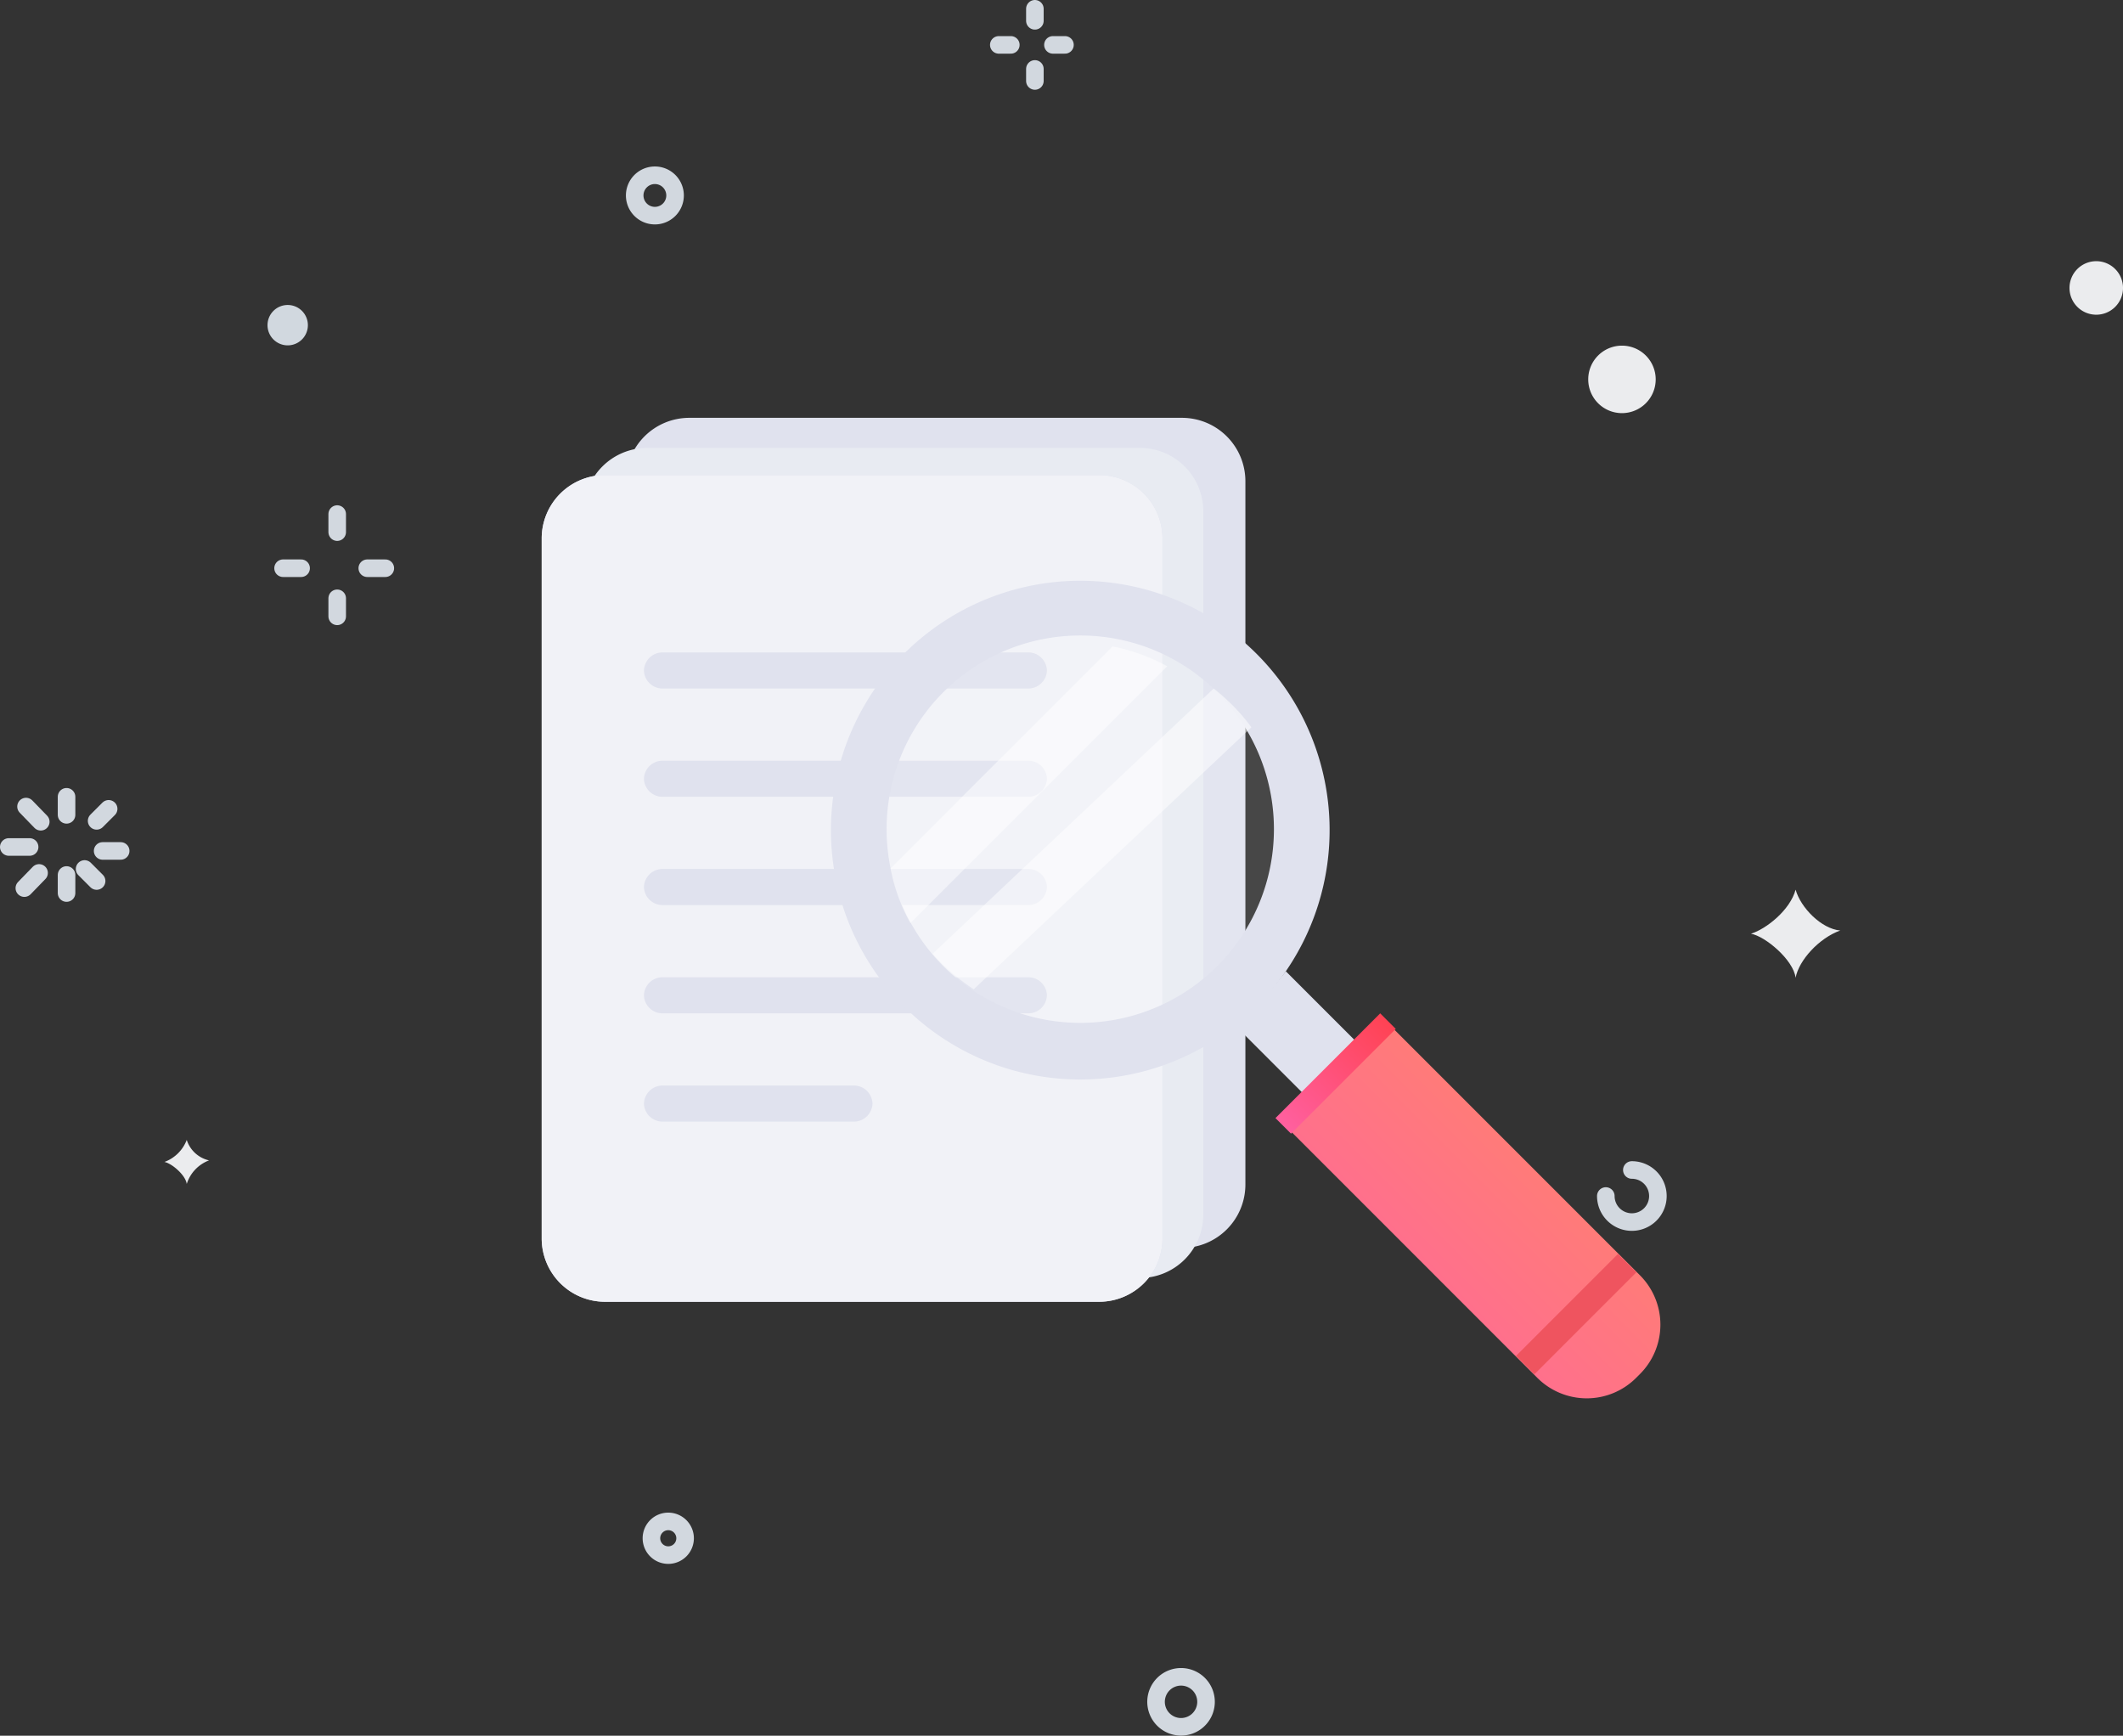 <svg xmlns="http://www.w3.org/2000/svg" xmlns:xlink="http://www.w3.org/1999/xlink" width="352.98" height="288.546" viewBox="0 0 352.98 288.546"><rect x="0" y="0" width="352.98" height="288.546" fill="#333333" stroke="none"/><defs><linearGradient id="a" x1="1" x2="0" y2="1" gradientUnits="objectBoundingBox"><stop offset="0" stop-color="#ff8960"/><stop offset="1" stop-color="#ff62a5"/></linearGradient><linearGradient id="b" x1="1" x2="0" y2="1" gradientUnits="objectBoundingBox"><stop offset="0" stop-color="#ff404e"/><stop offset="1" stop-color="#ff62a5"/></linearGradient></defs><g transform="translate(1.065 1.461)"><path d="M0,0V3" transform="translate(10 131)" fill="none" stroke="#d2d8df" stroke-linecap="round" stroke-miterlimit="10" stroke-width="2.921"/><g transform="translate(0 132)"><path d="M0,0,2.451,2.524" transform="translate(3.262 0.625)" fill="none" stroke="#d2d8df" stroke-linecap="round" stroke-miterlimit="10" stroke-width="2.921"/><path d="M0,0H3.466" transform="translate(0.395 7.343)" fill="none" stroke="#d2d8df" stroke-linecap="round" stroke-miterlimit="10" stroke-width="2.921"/><path d="M0,2.524,2.451,0" transform="translate(2.982 11.657)" fill="none" stroke="#d2d8df" stroke-linecap="round" stroke-miterlimit="10" stroke-width="2.921"/></g><path d="M0,3V0" transform="translate(10 144)" fill="none" stroke="#d2d8df" stroke-linecap="round" stroke-miterlimit="10" stroke-width="2.921"/><path d="M2,2,0,0" transform="translate(13 143)" fill="none" stroke="#d2d8df" stroke-linecap="round" stroke-miterlimit="10" stroke-width="2.921"/><path d="M3,0H0" transform="translate(16 140)" fill="none" stroke="#d2d8df" stroke-linecap="round" stroke-miterlimit="10" stroke-width="2.921"/><path d="M2,0,0,2" transform="translate(15 133)" fill="none" stroke="#d2d8df" stroke-linecap="round" stroke-miterlimit="10" stroke-width="2.921"/><path d="M0,0V2" transform="translate(171)" fill="none" stroke="#d2d8df" stroke-linecap="round" stroke-miterlimit="10" stroke-width="2.921"/><path d="M0,0H2" transform="translate(165 6)" fill="none" stroke="#d2d8df" stroke-linecap="round" stroke-miterlimit="10" stroke-width="2.921"/><path d="M0,2V0" transform="translate(171 10)" fill="none" stroke="#d2d8df" stroke-linecap="round" stroke-miterlimit="10" stroke-width="2.921"/><path d="M2,0H0" transform="translate(174 6)" fill="none" stroke="#d2d8df" stroke-linecap="round" stroke-miterlimit="10" stroke-width="2.921"/><path d="M0,0V3" transform="translate(55 84)" fill="none" stroke="#d2d8df" stroke-linecap="round" stroke-miterlimit="10" stroke-width="2.921"/><path d="M0,0H3" transform="translate(46 93)" fill="none" stroke="#d2d8df" stroke-linecap="round" stroke-miterlimit="10" stroke-width="2.921"/><path d="M0,3V0" transform="translate(55 98)" fill="none" stroke="#d2d8df" stroke-linecap="round" stroke-miterlimit="10" stroke-width="2.921"/><path d="M3,0H0" transform="translate(60 93)" fill="none" stroke="#d2d8df" stroke-linecap="round" stroke-miterlimit="10" stroke-width="2.921"/><g transform="translate(26 27)"><path d="M4.328,0A4.329,4.329,0,1,1,0,4.329" transform="translate(239.926 166.039)" fill="none" stroke="#d2d8df" stroke-linecap="round" stroke-miterlimit="10" stroke-width="2.921"/><path d="M0,7.326C2.57,6.524,6.509,3.381,7.421,0c.827,2.989,4.293,6.524,7.421,6.792-3.521,1.247-6.887,4.95-7.421,7.859C7.057,11.686,2.4,7.758,0,7.326" transform="translate(264.062 119.437)" fill="#ebecee"/><path d="M0,3.663A6.307,6.307,0,0,0,3.71,0,5.071,5.071,0,0,0,7.42,3.4,6.169,6.169,0,0,0,3.71,7.325C3.528,5.842,1.2,3.878,0,3.663" transform="translate(0.273 161.043)" fill="#ebecee"/><path d="M6.712,3.357A3.356,3.356,0,1,1,3.356,0,3.356,3.356,0,0,1,6.712,3.357" transform="translate(17.413 22.24)" fill="#d1d8df"/><path d="M11.219,5.611A5.609,5.609,0,1,1,5.61,0a5.61,5.61,0,0,1,5.609,5.611" transform="translate(237 29)" fill="#ebecee"/><path d="M8.9,4.451A4.449,4.449,0,1,1,4.449,0,4.449,4.449,0,0,1,8.9,4.451" transform="translate(317.017 14.959)" fill="#ebecee"/><path d="M5.609,2.806A2.8,2.8,0,1,1,2.8,0,2.805,2.805,0,0,1,5.609,2.806Z" transform="translate(81.235 224.462)" fill="none" stroke="#d2d8df" stroke-linecap="round" stroke-miterlimit="10" stroke-width="2.921"/><path d="M6.712,3.357A3.356,3.356,0,1,1,3.356,0,3.356,3.356,0,0,1,6.712,3.357Z" transform="translate(78.463 0.675)" fill="none" stroke="#d2d8df" stroke-linecap="round" stroke-miterlimit="10" stroke-width="2.921"/><path d="M5.633,8.04A4.155,4.155,0,1,1,8.038,2.679,4.155,4.155,0,0,1,5.633,8.04Z" transform="translate(165.146 250.296)" fill="none" stroke="#d2d8df" stroke-linecap="round" stroke-miterlimit="10" stroke-width="2.921"/></g><g transform="translate(89 68)"><path d="M92.5,138h-82A10.545,10.545,0,0,1,0,127.47V10.527A10.543,10.543,0,0,1,10.5,0h82A10.543,10.543,0,0,1,103,10.527V127.47A10.545,10.545,0,0,1,92.5,138" transform="translate(14)" fill="#e0e2ee"/><path d="M92.5,138h-82A10.545,10.545,0,0,1,0,127.47V10.527A10.543,10.543,0,0,1,10.5,0h82A10.543,10.543,0,0,1,103,10.527V127.47A10.545,10.545,0,0,1,92.5,138" transform="translate(7 5)" fill="#e8ebf2"/><path d="M92.692,137.429H10.518A10.534,10.534,0,0,1,0,126.942V10.484A10.532,10.532,0,0,1,10.518,0H92.692a10.532,10.532,0,0,1,10.521,10.484V126.942a10.534,10.534,0,0,1-10.521,10.486" transform="translate(0 9.519)" fill="#d8dbea"/><path d="M92.692,137.429H10.518A10.534,10.534,0,0,1,0,126.942V10.484A10.532,10.532,0,0,1,10.518,0H92.692a10.532,10.532,0,0,1,10.521,10.484V126.942a10.534,10.534,0,0,1-10.521,10.486" transform="translate(0 9.519)" fill="#f1f2f7"/><path d="M63.848,6H3.152A3.088,3.088,0,0,1,0,3,3.088,3.088,0,0,1,3.152,0h60.7A3.088,3.088,0,0,1,67,3a3.088,3.088,0,0,1-3.152,3" transform="translate(17 39)" fill="#e0e2ee"/><path d="M63.848,6H3.152A3.088,3.088,0,0,1,0,3,3.088,3.088,0,0,1,3.152,0h60.7A3.088,3.088,0,0,1,67,3a3.088,3.088,0,0,1-3.152,3" transform="translate(17 57)" fill="#e0e2ee"/><path d="M63.848,6H3.152A3.088,3.088,0,0,1,0,3,3.09,3.09,0,0,1,3.152,0h60.7A3.09,3.09,0,0,1,67,3a3.088,3.088,0,0,1-3.152,3" transform="translate(17 75)" fill="#e0e2ee"/><path d="M63.848,6H3.152A3.088,3.088,0,0,1,0,3,3.088,3.088,0,0,1,3.152,0h60.7A3.088,3.088,0,0,1,67,3a3.088,3.088,0,0,1-3.152,3" transform="translate(17 93)" fill="#e0e2ee"/><path d="M34.834,6H3.166A3.1,3.1,0,0,1,0,3,3.1,3.1,0,0,1,3.166,0H34.834A3.1,3.1,0,0,1,38,3a3.1,3.1,0,0,1-3.166,3" transform="translate(17 111)" fill="#e0e2ee"/><g transform="translate(48 27)"><path d="M59.755,59.737a35.025,35.025,0,0,1-44.567,4.135,36.8,36.8,0,0,1-4.95-4.135A33.853,33.853,0,0,1,4.314,51.8,33.447,33.447,0,0,1,.644,41.679,35,35,0,0,1,41.694.636,34.611,34.611,0,0,1,51.82,4.305,35.187,35.187,0,0,1,57.258,8a33.277,33.277,0,0,1,2.474,2.254,34.895,34.895,0,0,1,.023,49.485" transform="translate(8 7)" fill="rgba(255,255,255,0.1)"/><path d="M41.507,83a41.457,41.457,0,1,1,33.315-16.73,41.913,41.913,0,0,1-3.966,4.577,42.4,42.4,0,0,1-4.576,3.968A41.43,41.43,0,0,1,41.508,83h0ZM41.5,9.183a32.2,32.2,0,1,0,12.158,2.365A32.21,32.21,0,0,0,41.5,9.183Z" fill="#e0e2ee"/><path d="M58.622,57.942l-.68.68a11.614,11.614,0,0,1-16.377,0L0,17.057,17.057,0,58.622,41.565a11.614,11.614,0,0,1,0,16.377" transform="translate(76 74)" fill="url(#a)"/><path d="M8.717,0,21,12.283,12.28,21,0,8.717A43.235,43.235,0,0,0,4.67,4.668,42.476,42.476,0,0,0,8.717,0" transform="translate(67 65)" fill="#e0e2ee"/><path d="M20,3.054,3.051,20,0,16.946,16.946,0Z" transform="translate(114 112)" fill="#ef545f"/><path d="M20,2.587,2.587,20,0,17.413,17.413,0Z" transform="translate(74 72)" fill="url(#b)"/><path d="M46,3.3,3.3,46A30.006,30.006,0,0,1,0,36.9L36.9,0A31.175,31.175,0,0,1,46,3.3" transform="translate(10 11)" fill="rgba(255,255,255,0.5)"/><path d="M53,6.448,6.833,50a34.317,34.317,0,0,1-4.694-3.7A30.516,30.516,0,0,1,0,44.087L46.729,0c.818.633,1.6,1.307,2.348,2.02A31.842,31.842,0,0,1,53,6.448" transform="translate(17 18)" fill="rgba(255,255,255,0.5)"/></g></g></g></svg>